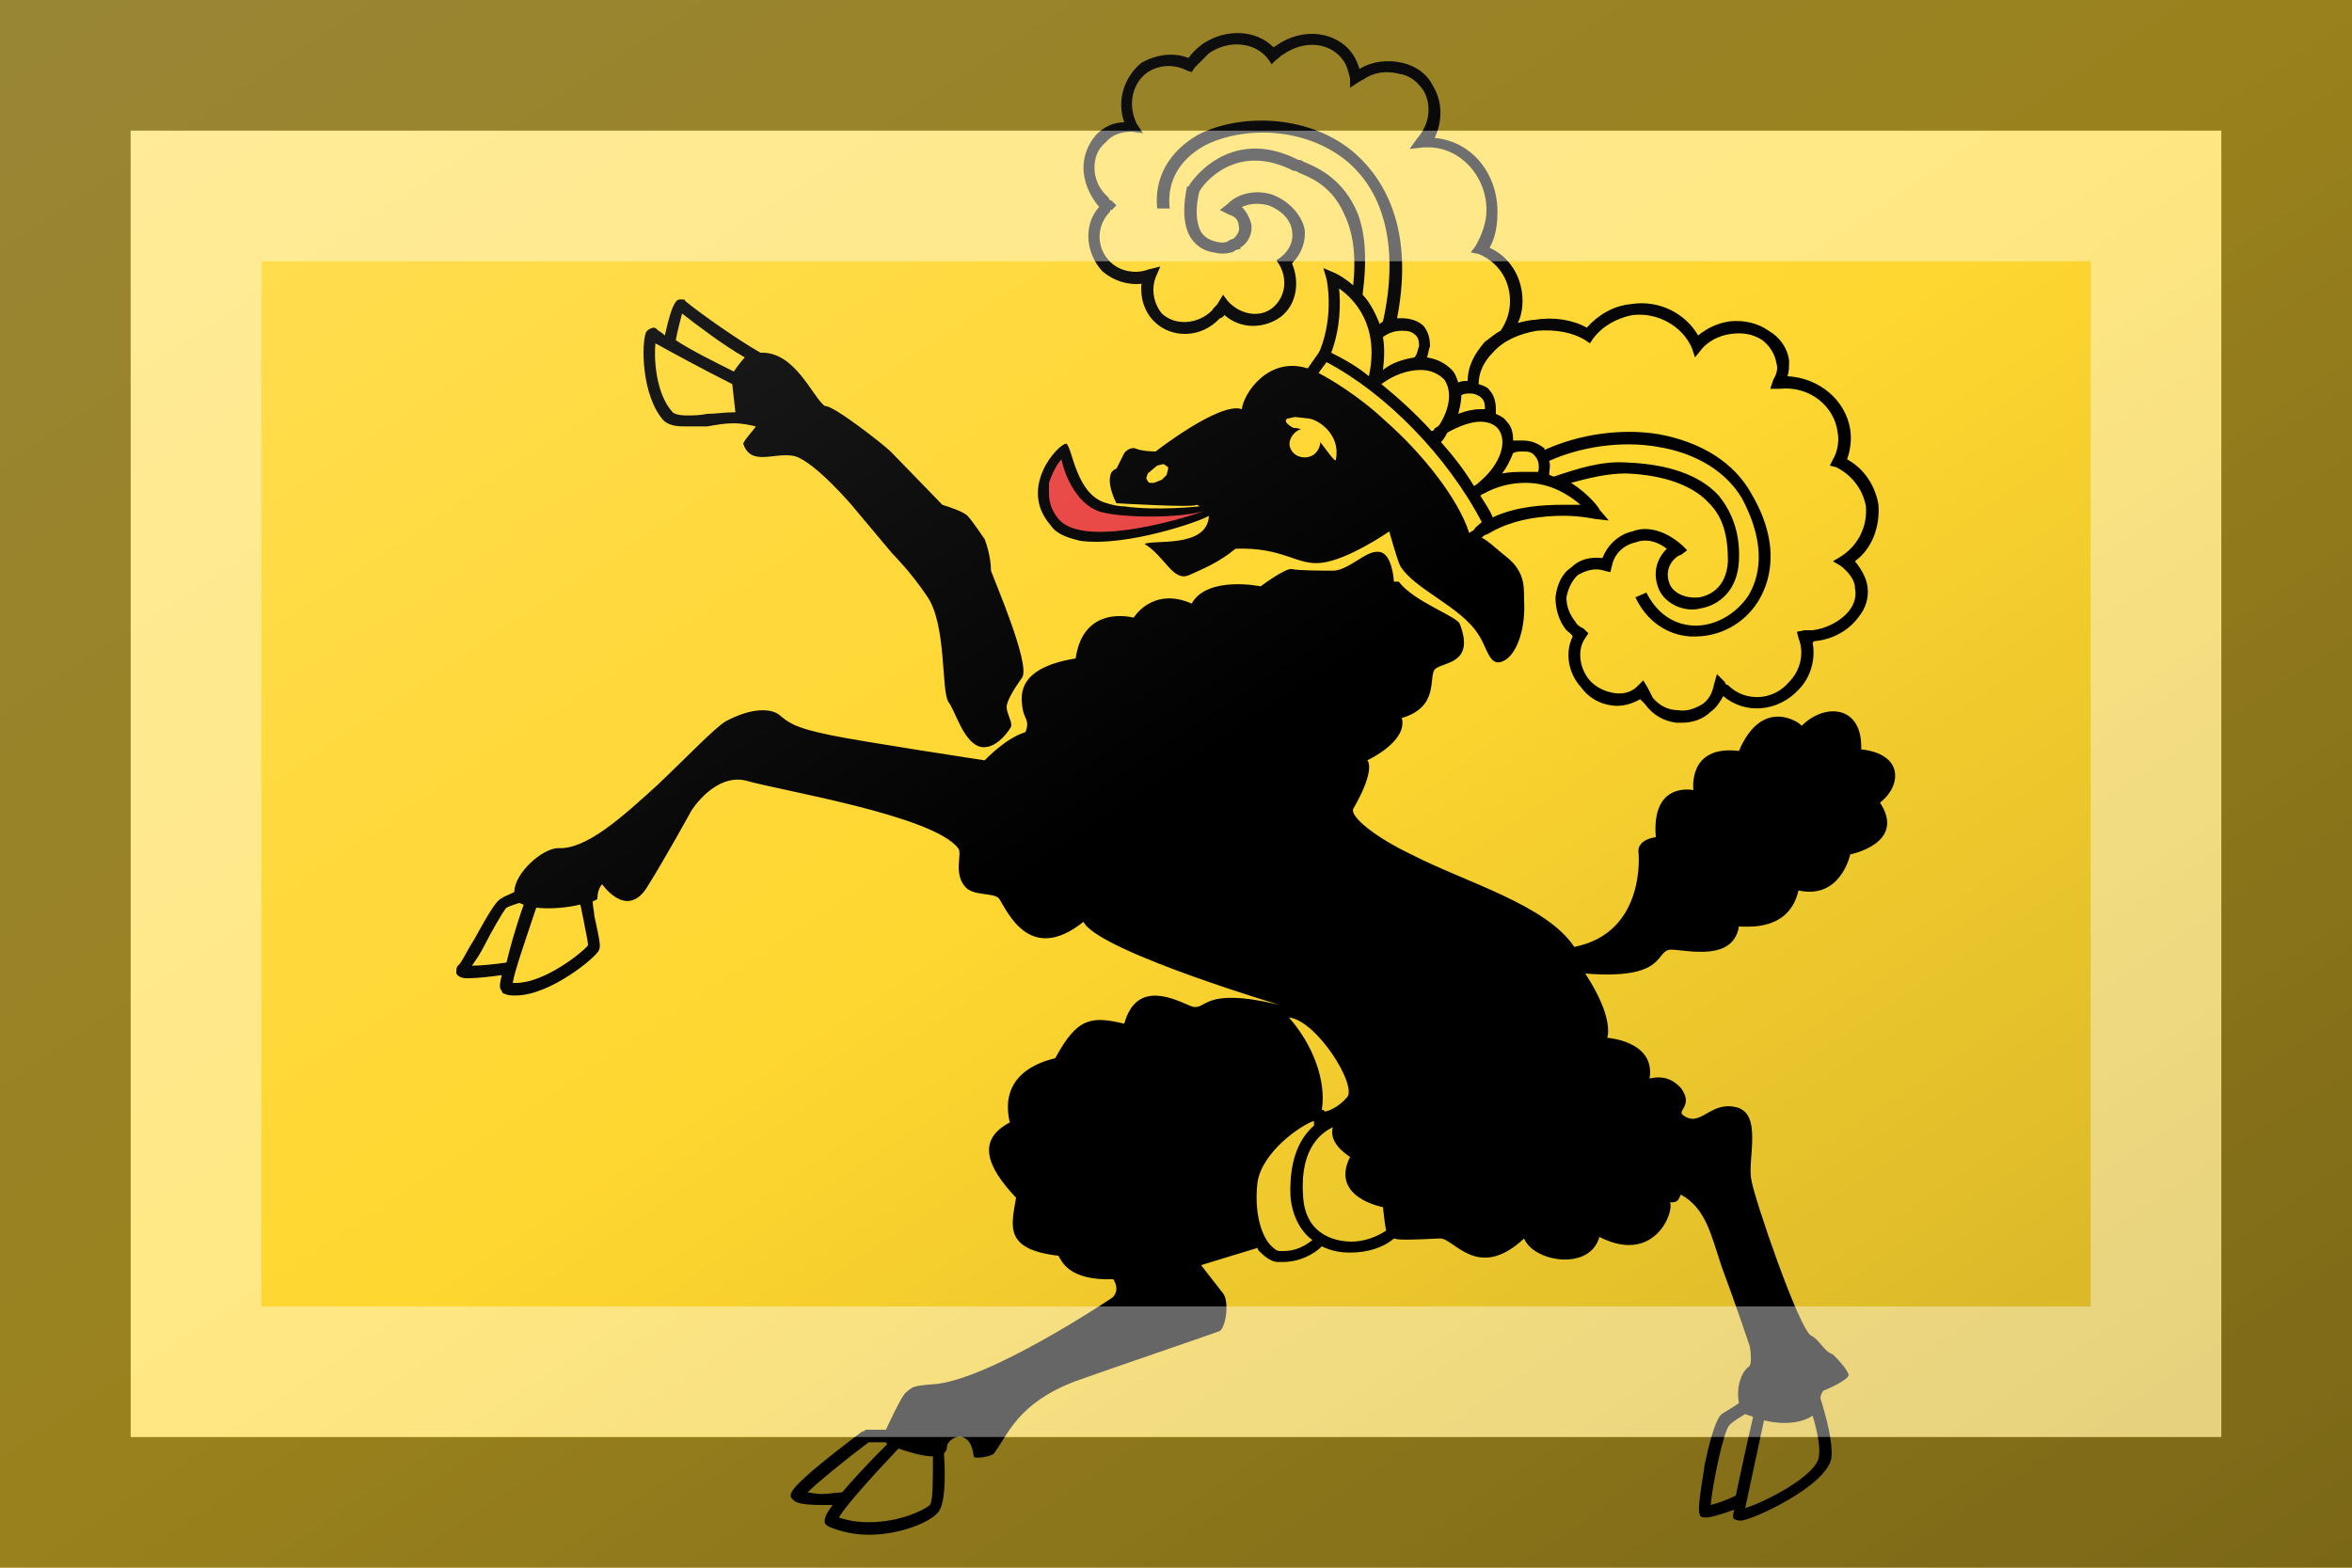 <?xml version="1.0"?>
<svg xmlns="http://www.w3.org/2000/svg" xmlns:xlink="http://www.w3.org/1999/xlink" version="1.1" width="540" height="360" viewBox="0 0 540 360">
<!-- Generated by Kreative Vexillo v1.0 -->
<style>
.black{fill:rgb(0,0,0);}
.red{fill:rgb(232,66,63);}
.yellow{fill:rgb(255,215,48);}
</style>
<defs>
<path id="e1" d="M -0.312 -0.228 C -0.308 -0.228 -0.303 -0.228 -0.299 -0.228 C -0.293 -0.229 -0.288 -0.23 -0.282 -0.23 C -0.277 -0.23 -0.272 -0.229 -0.268 -0.228 C -0.269 -0.226 -0.275 -0.22 -0.276 -0.217 C -0.271 -0.202 -0.256 -0.212 -0.243 -0.209 C -0.23 -0.205 -0.207 -0.178 -0.207 -0.178 L -0.181 -0.147 C -0.181 -0.147 -0.169 -0.135 -0.159 -0.12 C -0.146 -0.102 -0.15 -0.059 -0.145 -0.052 C -0.141 -0.047 -0.136 -0.028 -0.126 -0.024 C -0.115 -0.02 -0.105 -0.036 -0.105 -0.037 C -0.105 -0.041 -0.108 -0.045 -0.108 -0.049 S -0.103 -0.061 -0.098 -0.068 C -0.093 -0.077 -0.116 -0.13 -0.118 -0.136 C -0.118 -0.146 -0.122 -0.156 -0.122 -0.156 S -0.13 -0.168 -0.133 -0.171 C -0.136 -0.174 -0.146 -0.177 -0.149 -0.178 C -0.151 -0.18 -0.178 -0.208 -0.182 -0.212 C -0.186 -0.216 -0.219 -0.242 -0.224 -0.241 C -0.232 -0.247 -0.243 -0.276 -0.265 -0.275 C -0.279 -0.283 -0.302 -0.299 -0.313 -0.308 C -0.313 -0.309 -0.314 -0.309 -0.316 -0.309 C -0.318 -0.309 -0.321 -0.309 -0.326 -0.286 C -0.328 -0.288 -0.33 -0.289 -0.33 -0.289 C -0.331 -0.29 -0.332 -0.291 -0.333 -0.291 C -0.334 -0.291 -0.337 -0.29 -0.338 -0.288 C -0.341 -0.281 -0.341 -0.248 -0.327 -0.232 C -0.323 -0.228 -0.317 -0.228 -0.312 -0.228 Z M -0.315 -0.3 C -0.306 -0.293 -0.289 -0.28 -0.275 -0.272 C -0.277 -0.27 -0.28 -0.266 -0.282 -0.263 C -0.296 -0.27 -0.31 -0.277 -0.319 -0.283 C -0.318 -0.289 -0.316 -0.296 -0.315 -0.3 Z M -0.332 -0.281 C -0.323 -0.276 -0.301 -0.264 -0.283 -0.255 L -0.281 -0.237 C -0.281 -0.237 -0.282 -0.237 -0.282 -0.237 C -0.288 -0.237 -0.294 -0.236 -0.299 -0.236 C -0.304 -0.235 -0.308 -0.235 -0.312 -0.235 C -0.317 -0.235 -0.32 -0.236 -0.321 -0.237 C -0.332 -0.249 -0.333 -0.272 -0.332 -0.281 Z M 0.437 -0.022 C 0.438 -0.05 0.414 -0.052 0.399 -0.037 C 0.398 -0.039 0.374 -0.056 0.359 -0.021 C 0.326 -0.025 0.33 0.004 0.33 0.004 S 0.303 -0.002 0.306 0.034 C 0.293 0.036 0.295 0.044 0.295 0.044 S 0.3 0.095 0.254 0.104 C 0.236 0.077 0.185 0.063 0.15 0.045 C 0.127 0.034 0.111 0.021 0.113 0.016 C 0.128 -0.01 0.122 -0.015 0.122 -0.015 S 0.148 -0.027 0.144 -0.042 C 0.168 -0.049 0.161 -0.068 0.165 -0.073 C 0.17 -0.078 0.191 -0.076 0.181 -0.102 C 0.179 -0.107 0.152 -0.116 0.142 -0.129 C 0.14 -0.129 0.139 -0.129 0.139 -0.129 S 0.138 -0.148 0.129 -0.148 C 0.121 -0.149 0.109 -0.135 0.099 -0.136 C 0.094 -0.136 0.078 -0.136 0.074 -0.137 C 0.07 -0.138 0.054 -0.126 0.054 -0.126 S 0.02 -0.133 0.01 -0.115 C -0.015 -0.126 -0.027 -0.106 -0.027 -0.106 S -0.059 -0.115 -0.064 -0.08 C -0.101 -0.074 -0.099 -0.057 -0.098 -0.049 C -0.097 -0.041 -0.093 -0.041 -0.096 -0.033 C -0.109 -0.029 -0.122 -0.015 -0.122 -0.015 S -0.201 -0.027 -0.22 -0.031 C -0.245 -0.036 -0.248 -0.04 -0.253 -0.044 C -0.258 -0.048 -0.27 -0.049 -0.287 -0.04 C -0.294 -0.036 -0.313 -0.016 -0.331 0.001 C -0.353 0.021 -0.376 0.042 -0.394 0.041 C -0.404 0.041 -0.422 0.057 -0.422 0.069 C -0.426 0.071 -0.429 0.072 -0.43 0.073 C -0.433 0.074 -0.437 0.08 -0.448 0.1 C -0.452 0.106 -0.456 0.115 -0.458 0.116 C -0.459 0.117 -0.459 0.119 -0.459 0.121 C -0.457 0.124 -0.454 0.124 -0.451 0.124 C -0.446 0.124 -0.437 0.123 -0.43 0.122 C -0.432 0.13 -0.431 0.131 -0.43 0.132 C -0.43 0.133 -0.429 0.134 -0.428 0.134 C -0.426 0.135 -0.424 0.135 -0.421 0.135 C -0.399 0.135 -0.369 0.11 -0.368 0.106 C -0.367 0.104 -0.367 0.102 -0.371 0.084 C -0.371 0.082 -0.372 0.078 -0.372 0.075 C -0.37 0.074 -0.369 0.074 -0.369 0.073 C -0.369 0.067 -0.366 0.064 -0.366 0.064 S -0.351 0.086 -0.338 0.067 C -0.326 0.048 -0.309 0.017 -0.309 0.017 S -0.294 -0.007 -0.274 -0.002 C -0.254 0.004 -0.155 0.02 -0.139 0.041 C -0.136 0.044 -0.142 0.056 -0.135 0.065 C -0.13 0.072 -0.117 0.069 -0.113 0.073 C -0.108 0.08 -0.094 0.116 -0.059 0.088 C -0.05 0.107 0.076 0.144 0.066 0.141 C 0.016 0.129 0.02 0.145 0.01 0.142 C 1.0000914E-4 0.138 -0.025 0.124 -0.033 0.153 C -0.054 0.148 -0.063 0.149 -0.077 0.175 C -0.08 0.176 -0.114 0.182 -0.106 0.216 C -0.127 0.227 -0.121 0.244 -0.102 0.264 C -0.105 0.282 -0.11 0.297 -0.075 0.301 C -0.073 0.304 -0.069 0.317 -0.04 0.316 C -0.035 0.324 -0.041 0.328 -0.041 0.328 S -0.12 0.381 -0.155 0.383 C -0.169 0.384 -0.168 0.385 -0.172 0.388 C -0.175 0.39 -0.184 0.41 -0.185 0.412 C -0.186 0.412 -0.188 0.412 -0.189 0.412 C -0.194 0.412 -0.197 0.412 -0.198 0.412 L -0.199 0.413 L -0.2 0.413 C -0.249 0.45 -0.247 0.453 -0.245 0.456 C -0.243 0.458 -0.241 0.46 -0.226 0.46 C -0.224 0.46 -0.221 0.46 -0.219 0.46 C -0.225 0.468 -0.224 0.47 -0.224 0.471 C -0.224 0.472 -0.223 0.473 -0.221 0.474 C -0.214 0.477 -0.205 0.479 -0.196 0.479 C -0.176 0.479 -0.157 0.471 -0.152 0.465 C -0.147 0.46 -0.147 0.441 -0.148 0.427 C -0.147 0.426 -0.146 0.425 -0.146 0.422 C -0.144 0.416 -0.131 0.411 -0.129 0.429 C -0.129 0.431 -0.117 0.429 -0.116 0.427 C -0.107 0.415 -0.101 0.395 -0.064 0.381 C -0.033 0.37 0.023 0.351 0.028 0.349 C 0.032 0.346 0.034 0.33 0.03 0.325 C 0.026 0.32 0.016 0.307 0.016 0.307 S 0.042 0.299 0.052 0.296 C 0.052 0.297 0.053 0.298 0.053 0.298 C 0.057 0.302 0.061 0.305 0.065 0.305 C 0.066 0.305 0.067 0.305 0.068 0.305 C 0.079 0.305 0.088 0.3 0.093 0.295 C 0.099 0.298 0.105 0.299 0.111 0.299 C 0.111 0.299 0.111 0.299 0.111 0.299 C 0.122 0.299 0.132 0.296 0.139 0.29 C 0.142 0.291 0.148 0.291 0.168 0.29 C 0.177 0.289 0.192 0.318 0.222 0.29 C 0.228 0.305 0.264 0.311 0.27 0.289 C 0.305 0.307 0.318 0.273 0.315 0.267 C 0.32 0.267 0.32 0.266 0.322 0.262 C 0.338 0.271 0.341 0.287 0.348 0.308 C 0.357 0.332 0.366 0.359 0.366 0.359 S 0.368 0.371 0.365 0.372 C 0.361 0.375 0.357 0.384 0.359 0.395 C 0.355 0.398 0.351 0.4 0.348 0.402 C 0.347 0.403 0.343 0.406 0.337 0.435 C 0.337 0.438 0.332 0.462 0.334 0.466 C 0.334 0.467 0.335 0.468 0.338 0.468 C 0.341 0.468 0.348 0.466 0.356 0.463 C 0.355 0.467 0.355 0.468 0.356 0.469 C 0.356 0.469 0.358 0.47 0.36 0.47 C 0.36 0.47 0.36 0.47 0.36 0.47 C 0.367 0.47 0.415 0.448 0.418 0.43 C 0.419 0.42 0.415 0.405 0.411 0.392 C 0.411 0.39 0.412 0.388 0.413 0.387 C 0.416 0.386 0.429 0.38 0.429 0.377 C 0.428 0.374 0.425 0.37 0.419 0.364 C 0.413 0.362 0.41 0.354 0.405 0.352 C 0.397 0.347 0.369 0.265 0.367 0.253 C 0.364 0.24 0.375 0.209 0.356 0.206 C 0.34 0.203 0.334 0.22 0.323 0.211 C 0.32 0.208 0.33 0.205 0.322 0.194 C 0.32 0.192 0.314 0.185 0.302 0.188 C 0.306 0.164 0.275 0.162 0.275 0.162 S 0.28 0.15 0.261 0.121 C 0.311 0.125 0.306 0.108 0.314 0.106 C 0.319 0.104 0.355 0.116 0.359 0.091 C 0.365 0.091 0.391 0.094 0.397 0.068 C 0.424 0.074 0.43 0.045 0.43 0.045 S 0.466 0.038 0.449 0.012 C 0.463 0.001 0.464 -0.019 0.437 -0.022 Z M -0.449 0.116 C -0.447 0.113 -0.444 0.109 -0.441 0.103 C -0.437 0.095 -0.429 0.081 -0.427 0.079 C -0.425 0.078 -0.422 0.077 -0.419 0.076 C -0.418 0.076 -0.417 0.077 -0.416 0.077 C -0.422 0.094 -0.425 0.106 -0.427 0.114 C -0.434 0.115 -0.443 0.116 -0.449 0.116 Z M -0.421 0.127 C -0.422 0.127 -0.422 0.127 -0.423 0.127 C -0.422 0.12 -0.415 0.1 -0.408 0.079 C -0.399 0.08 -0.388 0.079 -0.38 0.077 C -0.379 0.08 -0.379 0.082 -0.378 0.086 C -0.377 0.092 -0.375 0.1 -0.375 0.103 C -0.379 0.108 -0.403 0.127 -0.421 0.127 Z M -0.226 0.453 C -0.23 0.453 -0.233 0.452 -0.235 0.452 C -0.229 0.446 -0.212 0.432 -0.196 0.42 C -0.194 0.42 -0.192 0.42 -0.189 0.42 C -0.188 0.42 -0.186 0.42 -0.185 0.42 C -0.185 0.42 -0.185 0.421 -0.184 0.421 C -0.198 0.435 -0.207 0.445 -0.213 0.452 C -0.217 0.452 -0.221 0.453 -0.226 0.453 Z M -0.157 0.46 C -0.16 0.463 -0.176 0.471 -0.196 0.471 C -0.203 0.471 -0.209 0.47 -0.215 0.468 C -0.211 0.461 -0.195 0.443 -0.177 0.424 C -0.171 0.426 -0.162 0.429 -0.155 0.429 C -0.155 0.444 -0.155 0.458 -0.157 0.46 Z M 0.109 0.2 C 0.104 0.206 0.097 0.209 0.095 0.209 L 0.094 0.208 L 0.093 0.208 C 0.096 0.189 0.087 0.166 0.072 0.149 C 0.09 0.151 0.116 0.193 0.109 0.2 Z M 0.069 0.298 C 0.068 0.298 0.067 0.298 0.066 0.298 C 0.064 0.298 0.062 0.296 0.06 0.294 C 0.053 0.286 0.05 0.27 0.052 0.254 C 0.055 0.235 0.079 0.218 0.088 0.215 C 0.088 0.216 0.088 0.217 0.088 0.218 C 0.08 0.225 0.072 0.238 0.073 0.263 C 0.074 0.276 0.08 0.286 0.087 0.291 C 0.082 0.295 0.076 0.298 0.069 0.298 Z M 0.112 0.292 C 0.105 0.292 0.082 0.29 0.081 0.262 C 0.079 0.231 0.094 0.222 0.1 0.219 C 0.099 0.223 0.099 0.23 0.111 0.238 C 0.098 0.264 0.132 0.27 0.132 0.27 S 0.133 0.28 0.134 0.285 C 0.128 0.289 0.12 0.292 0.112 0.292 Z M 0.406 0.403 C 0.409 0.413 0.411 0.423 0.41 0.429 C 0.409 0.441 0.376 0.458 0.363 0.462 C 0.365 0.453 0.37 0.429 0.375 0.406 C 0.391 0.41 0.402 0.406 0.406 0.403 Z M 0.357 0.454 C 0.351 0.457 0.345 0.459 0.341 0.46 C 0.342 0.448 0.349 0.413 0.353 0.409 C 0.356 0.406 0.36 0.404 0.363 0.402 C 0.365 0.403 0.367 0.403 0.368 0.404 C 0.362 0.43 0.359 0.445 0.357 0.454 Z M -0.061 -0.155 C -0.031 -0.151 0.017 -0.168 0.021 -0.171 C 0.02 -0.15 -0.015 -0.156 -0.02 -0.153 C -0.007 -0.145 -0.002 -0.129 0.008 -0.133 C 0.017 -0.137 0.027 -0.141 0.038 -0.15 C 0.069 -0.151 0.077 -0.139 0.093 -0.141 C 0.11 -0.143 0.136 -0.161 0.136 -0.161 S 0.141 -0.143 0.143 -0.139 C 0.152 -0.124 0.182 -0.113 0.193 -0.095 C 0.199 -0.086 0.2 -0.073 0.21 -0.079 C 0.218 -0.084 0.223 -0.1 0.222 -0.117 C 0.222 -0.123 0.222 -0.128 0.22 -0.133 C 0.217 -0.14 0.213 -0.143 0.208 -0.147 C 0.202 -0.152 0.199 -0.155 0.195 -0.157 C 0.196 -0.158 0.197 -0.159 0.198 -0.159 L 0.2 -0.16 C 0.215 -0.169 0.234 -0.171 0.247 -0.171 C 0.258 -0.171 0.267 -0.169 0.267 -0.169 L 0.276 -0.168 L 0.27 -0.175 C 0.27 -0.176 0.263 -0.185 0.252 -0.192 C 0.263 -0.195 0.275 -0.198 0.287 -0.198 C 0.312 -0.197 0.33 -0.19 0.34 -0.179 C 0.349 -0.17 0.352 -0.158 0.352 -0.142 C 0.351 -0.124 0.339 -0.12 0.334 -0.119 C 0.326 -0.118 0.318 -0.121 0.315 -0.127 C 0.31 -0.139 0.32 -0.146 0.322 -0.146 L 0.326 -0.149 L 0.323 -0.152 C 0.313 -0.161 0.301 -0.165 0.291 -0.161 C 0.282 -0.159 0.275 -0.152 0.272 -0.144 C 0.264 -0.145 0.257 -0.143 0.252 -0.138 C 0.246 -0.134 0.243 -0.127 0.242 -0.119 C 0.242 -0.112 0.244 -0.104 0.249 -0.098 C 0.25 -0.097 0.252 -0.096 0.253 -0.094 C 0.248 -0.084 0.25 -0.071 0.258 -0.062 C 0.263 -0.055 0.27 -0.051 0.278 -0.05 C 0.284 -0.049 0.291 -0.051 0.296 -0.054 C 0.297 -0.053 0.298 -0.052 0.299 -0.051 C 0.304 -0.044 0.311 -0.04 0.319 -0.039 C 0.32 -0.039 0.321 -0.039 0.323 -0.039 C 0.329 -0.039 0.336 -0.041 0.341 -0.046 C 0.344 -0.048 0.347 -0.052 0.349 -0.056 C 0.363 -0.044 0.384 -0.046 0.397 -0.06 C 0.405 -0.068 0.408 -0.08 0.406 -0.09 C 0.406 -0.09 0.407 -0.091 0.407 -0.091 C 0.419 -0.092 0.429 -0.098 0.435 -0.106 C 0.44 -0.112 0.442 -0.119 0.441 -0.126 C 0.44 -0.132 0.437 -0.137 0.433 -0.142 C 0.444 -0.15 0.449 -0.164 0.448 -0.178 C 0.446 -0.19 0.439 -0.201 0.428 -0.207 C 0.43 -0.213 0.431 -0.219 0.43 -0.226 C 0.427 -0.245 0.41 -0.259 0.39 -0.26 C 0.391 -0.263 0.391 -0.266 0.391 -0.27 C 0.39 -0.278 0.385 -0.285 0.378 -0.289 C 0.371 -0.294 0.362 -0.296 0.353 -0.295 C 0.346 -0.294 0.339 -0.291 0.333 -0.286 C 0.325 -0.3 0.308 -0.309 0.29 -0.306 C 0.279 -0.305 0.269 -0.299 0.262 -0.291 C 0.253 -0.296 0.241 -0.298 0.229 -0.296 C 0.226 -0.296 0.222 -0.295 0.218 -0.294 C 0.22 -0.298 0.221 -0.303 0.221 -0.308 C 0.221 -0.323 0.213 -0.336 0.2 -0.342 C 0.204 -0.349 0.205 -0.357 0.205 -0.365 C 0.205 -0.39 0.188 -0.41 0.165 -0.412 C 0.17 -0.423 0.17 -0.435 0.164 -0.445 C 0.16 -0.453 0.153 -0.458 0.144 -0.46 C 0.135 -0.462 0.125 -0.461 0.117 -0.456 C 0.116 -0.459 0.115 -0.462 0.113 -0.465 C 0.103 -0.48 0.081 -0.483 0.064 -0.471 C 0.064 -0.471 0.063 -0.47 0.062 -0.47 C 0.051 -0.481 0.032 -0.482 0.017 -0.472 C 0.013 -0.469 0.01 -0.466 0.008 -0.463 C -0.002 -0.467 -0.013 -0.465 -0.022 -0.46 C -0.033 -0.451 -0.038 -0.436 -0.033 -0.422 C -0.04 -0.422 -0.046 -0.419 -0.051 -0.414 C -0.056 -0.408 -0.059 -0.401 -0.059 -0.393 C -0.059 -0.384 -0.055 -0.375 -0.049 -0.368 C -0.059 -0.357 -0.058 -0.339 -0.047 -0.327 C -0.04 -0.321 -0.031 -0.318 -0.022 -0.319 C -0.023 -0.31 -0.02 -0.301 -0.014 -0.295 C -0.003 -0.284 0.016 -0.284 0.028 -0.297 C 0.029 -0.297 0.03 -0.298 0.031 -0.299 C 0.041 -0.29 0.056 -0.29 0.067 -0.298 C 0.077 -0.306 0.079 -0.32 0.074 -0.332 C 0.08 -0.338 0.083 -0.346 0.082 -0.354 C 0.08 -0.363 0.072 -0.372 0.061 -0.376 C 0.051 -0.379 0.04 -0.377 0.033 -0.37 L 0.028 -0.366 L 0.034 -0.363 C 0.038 -0.362 0.04 -0.359 0.04 -0.356 C 0.041 -0.353 0.039 -0.35 0.037 -0.348 C 0.035 -0.347 0.034 -0.347 0.033 -0.346 C 0.031 -0.345 0.028 -0.345 0.025 -0.346 C 0.021 -0.347 0.018 -0.349 0.016 -0.352 C 0.011 -0.361 0.014 -0.375 0.015 -0.378 C 0.017 -0.382 0.038 -0.41 0.075 -0.391 C 0.076 -0.391 0.077 -0.391 0.078 -0.39 C 0.085 -0.387 0.099 -0.382 0.107 -0.364 C 0.113 -0.352 0.115 -0.337 0.113 -0.318 C 0.106 -0.324 0.101 -0.326 0.101 -0.326 L 0.094 -0.329 L 0.096 -0.322 C 0.096 -0.322 0.101 -0.3 0.092 -0.277 L 0.091 -0.275 C 0.089 -0.272 0.086 -0.268 0.084 -0.265 C 0.059 -0.273 0.043 -0.249 0.042 -0.239 C 0.028 -0.244 -0.013 -0.212 -0.013 -0.212 S -0.022 -0.212 -0.026 -0.214 C -0.03 -0.215 -0.033 -0.211 -0.033 -0.211 L -0.038 -0.201 C -0.038 -0.201 -0.039 -0.201 -0.041 -0.199 C -0.045 -0.192 -0.038 -0.179 -0.038 -0.179 S 0.012 -0.176 0.013 -0.178 C 0.014 -0.178 0.015 -0.177 0.015 -0.177 S -0.012 -0.174 -0.033 -0.177 C -0.037 -0.177 -0.041 -0.178 -0.044 -0.179 C -0.064 -0.184 -0.066 -0.215 -0.07 -0.217 C -0.07 -0.217 -0.07 -0.217 -0.07 -0.217 C -0.075 -0.217 -0.101 -0.189 -0.08 -0.165 C -0.076 -0.159 -0.069 -0.157 -0.061 -0.155 Z M 0.258 -0.178 C 0.255 -0.178 0.251 -0.178 0.247 -0.178 C 0.234 -0.178 0.217 -0.177 0.202 -0.17 C 0.2 -0.175 0.197 -0.179 0.194 -0.184 C 0.195 -0.184 0.195 -0.185 0.196 -0.185 C 0.205 -0.19 0.214 -0.192 0.223 -0.192 C 0.239 -0.192 0.251 -0.184 0.258 -0.178 Z M 0.132 -0.285 C 0.136 -0.288 0.14 -0.289 0.144 -0.289 C 0.147 -0.289 0.15 -0.289 0.153 -0.286 C 0.155 -0.284 0.155 -0.281 0.155 -0.279 C 0.154 -0.277 0.154 -0.274 0.152 -0.272 C 0.146 -0.271 0.138 -0.269 0.132 -0.264 C 0.133 -0.272 0.133 -0.279 0.132 -0.285 Z M 0.156 -0.264 C 0.16 -0.264 0.166 -0.263 0.171 -0.258 C 0.176 -0.251 0.175 -0.24 0.168 -0.229 C 0.167 -0.228 0.166 -0.227 0.165 -0.227 C 0.165 -0.226 0.164 -0.225 0.163 -0.225 C 0.153 -0.236 0.142 -0.246 0.131 -0.255 C 0.139 -0.261 0.148 -0.264 0.156 -0.264 Z M 0.173 -0.224 C 0.18 -0.228 0.188 -0.231 0.194 -0.231 C 0.198 -0.231 0.202 -0.23 0.205 -0.227 C 0.212 -0.219 0.207 -0.204 0.194 -0.193 C 0.193 -0.192 0.192 -0.191 0.19 -0.19 C 0.184 -0.2 0.177 -0.209 0.169 -0.218 C 0.171 -0.22 0.172 -0.222 0.173 -0.224 Z M 0.18 -0.236 C 0.181 -0.24 0.182 -0.244 0.182 -0.248 C 0.184 -0.249 0.186 -0.249 0.188 -0.249 C 0.19 -0.249 0.193 -0.248 0.195 -0.246 C 0.197 -0.244 0.197 -0.241 0.197 -0.24 C 0.197 -0.239 0.197 -0.239 0.197 -0.239 C 0.196 -0.239 0.195 -0.239 0.194 -0.239 C 0.19 -0.239 0.185 -0.238 0.18 -0.236 Z M 0.208 -0.198 C 0.211 -0.202 0.213 -0.206 0.215 -0.211 C 0.217 -0.212 0.219 -0.212 0.221 -0.212 C 0.224 -0.212 0.227 -0.212 0.229 -0.209 C 0.231 -0.207 0.232 -0.203 0.231 -0.199 C 0.228 -0.199 0.225 -0.199 0.223 -0.199 C 0.218 -0.199 0.213 -0.199 0.208 -0.198 Z M 0.23 -0.289 C 0.242 -0.29 0.253 -0.288 0.261 -0.283 L 0.264 -0.281 L 0.266 -0.284 C 0.272 -0.292 0.281 -0.297 0.291 -0.299 C 0.307 -0.301 0.323 -0.292 0.329 -0.278 L 0.331 -0.272 L 0.335 -0.277 C 0.339 -0.282 0.346 -0.286 0.354 -0.287 C 0.361 -0.288 0.368 -0.287 0.374 -0.283 C 0.379 -0.279 0.382 -0.274 0.383 -0.268 C 0.384 -0.265 0.383 -0.261 0.381 -0.258 L 0.379 -0.252 L 0.385 -0.252 C 0.404 -0.254 0.42 -0.241 0.422 -0.224 C 0.423 -0.219 0.422 -0.212 0.419 -0.207 L 0.417 -0.203 L 0.421 -0.202 C 0.431 -0.197 0.438 -0.188 0.44 -0.177 C 0.441 -0.164 0.435 -0.152 0.424 -0.145 L 0.419 -0.142 L 0.424 -0.139 C 0.429 -0.135 0.433 -0.13 0.433 -0.125 C 0.434 -0.12 0.433 -0.115 0.429 -0.11 C 0.424 -0.104 0.415 -0.099 0.406 -0.098 C 0.404 -0.098 0.403 -0.098 0.401 -0.098 L 0.396 -0.097 L 0.397 -0.093 C 0.401 -0.083 0.398 -0.072 0.391 -0.065 C 0.381 -0.053 0.363 -0.052 0.352 -0.063 C 0.351 -0.063 0.35 -0.064 0.35 -0.065 L 0.345 -0.07 L 0.343 -0.063 C 0.342 -0.058 0.34 -0.054 0.336 -0.051 C 0.331 -0.048 0.326 -0.046 0.32 -0.047 C 0.314 -0.047 0.308 -0.05 0.304 -0.055 C 0.303 -0.057 0.302 -0.059 0.301 -0.061 L 0.298 -0.066 L 0.294 -0.062 L 0.294 -0.062 C 0.29 -0.058 0.284 -0.057 0.279 -0.058 C 0.273 -0.059 0.267 -0.062 0.263 -0.067 C 0.257 -0.075 0.256 -0.086 0.261 -0.093 L 0.263 -0.096 L 0.26 -0.099 C 0.258 -0.1 0.256 -0.101 0.255 -0.103 C 0.251 -0.108 0.249 -0.113 0.249 -0.119 C 0.25 -0.124 0.252 -0.129 0.256 -0.133 C 0.261 -0.136 0.267 -0.138 0.273 -0.136 L 0.277 -0.135 L 0.278 -0.139 C 0.279 -0.145 0.284 -0.152 0.293 -0.154 C 0.298 -0.156 0.305 -0.156 0.313 -0.15 C 0.308 -0.145 0.303 -0.136 0.308 -0.124 C 0.312 -0.115 0.324 -0.109 0.335 -0.112 C 0.346 -0.114 0.358 -0.123 0.359 -0.142 C 0.36 -0.159 0.355 -0.173 0.346 -0.184 C 0.334 -0.197 0.314 -0.204 0.287 -0.205 C 0.271 -0.206 0.256 -0.201 0.241 -0.196 C 0.24 -0.196 0.239 -0.197 0.238 -0.197 C 0.238 -0.2 0.239 -0.203 0.238 -0.206 C 0.258 -0.215 0.284 -0.219 0.307 -0.215 C 0.332 -0.211 0.351 -0.199 0.361 -0.182 C 0.378 -0.15 0.371 -0.13 0.365 -0.12 C 0.357 -0.108 0.343 -0.1 0.329 -0.101 C 0.316 -0.102 0.306 -0.11 0.3 -0.122 L 0.293 -0.119 C 0.3 -0.104 0.313 -0.095 0.328 -0.094 C 0.329 -0.094 0.33 -0.094 0.331 -0.094 C 0.347 -0.094 0.362 -0.102 0.371 -0.116 C 0.378 -0.127 0.387 -0.151 0.367 -0.185 C 0.356 -0.205 0.335 -0.218 0.308 -0.223 C 0.284 -0.227 0.257 -0.223 0.235 -0.213 C 0.235 -0.213 0.235 -0.213 0.235 -0.214 C 0.231 -0.217 0.227 -0.219 0.221 -0.219 C 0.219 -0.219 0.217 -0.219 0.215 -0.219 C 0.215 -0.224 0.214 -0.228 0.211 -0.231 C 0.209 -0.234 0.206 -0.235 0.204 -0.236 C 0.204 -0.237 0.204 -0.238 0.204 -0.239 C 0.204 -0.243 0.203 -0.248 0.2 -0.251 C 0.199 -0.253 0.196 -0.254 0.193 -0.255 C 0.193 -0.262 0.196 -0.269 0.202 -0.275 C 0.209 -0.283 0.219 -0.287 0.23 -0.289 Z M 0.081 -0.397 C 0.08 -0.398 0.079 -0.398 0.078 -0.398 C 0.033 -0.421 0.008 -0.382 0.008 -0.381 L 0.007 -0.381 L 0.007 -0.381 C 0.007 -0.38 0.002 -0.361 0.009 -0.349 C 0.012 -0.344 0.017 -0.34 0.024 -0.339 C 0.028 -0.338 0.032 -0.338 0.035 -0.339 L 0.036 -0.339 L 0.036 -0.339 C 0.037 -0.34 0.039 -0.341 0.04 -0.341 L 0.041 -0.341 L 0.041 -0.342 C 0.046 -0.345 0.049 -0.351 0.048 -0.357 C 0.047 -0.361 0.045 -0.365 0.042 -0.368 C 0.049 -0.371 0.055 -0.37 0.059 -0.369 C 0.067 -0.366 0.073 -0.36 0.074 -0.353 C 0.075 -0.347 0.073 -0.341 0.067 -0.336 L 0.064 -0.334 L 0.066 -0.331 C 0.071 -0.322 0.07 -0.311 0.062 -0.304 C 0.054 -0.297 0.041 -0.299 0.033 -0.308 L 0.03 -0.312 L 0.027 -0.307 C 0.026 -0.305 0.024 -0.304 0.023 -0.302 C 0.014 -0.293 -4.9999356E-4 -0.292 -0.009 -0.3 C -0.014 -0.306 -0.016 -0.315 -0.013 -0.323 L -0.01 -0.33 L -0.018 -0.328 C -0.026 -0.325 -0.036 -0.327 -0.042 -0.333 C -0.051 -0.342 -0.051 -0.356 -0.042 -0.365 C -0.042 -0.365 -0.042 -0.365 -0.042 -0.366 C -0.041 -0.366 -0.041 -0.366 -0.041 -0.366 L -0.038 -0.369 L -0.041 -0.372 C -0.042 -0.372 -0.043 -0.373 -0.043 -0.374 C -0.049 -0.379 -0.052 -0.386 -0.052 -0.393 C -0.052 -0.399 -0.05 -0.405 -0.045 -0.409 C -0.041 -0.414 -0.035 -0.416 -0.028 -0.416 L -0.021 -0.415 L -0.025 -0.421 C -0.031 -0.433 -0.028 -0.447 -0.018 -0.454 C -0.01 -0.459 -8.999966E-4 -0.459 0.007 -0.455 L 0.01 -0.454 L 0.012 -0.457 C 0.015 -0.46 0.018 -0.463 0.021 -0.466 C 0.034 -0.475 0.051 -0.473 0.059 -0.462 L 0.061 -0.459 L 0.064 -0.462 C 0.066 -0.463 0.067 -0.465 0.068 -0.465 C 0.082 -0.475 0.099 -0.473 0.107 -0.461 C 0.109 -0.458 0.11 -0.454 0.111 -0.45 L 0.111 -0.444 L 0.117 -0.448 C 0.118 -0.448 0.118 -0.449 0.119 -0.449 C 0.126 -0.454 0.134 -0.455 0.142 -0.453 C 0.149 -0.452 0.154 -0.448 0.158 -0.442 C 0.163 -0.433 0.162 -0.421 0.154 -0.412 L 0.149 -0.405 L 0.158 -0.406 C 0.159 -0.406 0.16 -0.406 0.161 -0.406 C 0.181 -0.406 0.198 -0.388 0.198 -0.366 C 0.198 -0.358 0.195 -0.35 0.191 -0.343 L 0.188 -0.339 L 0.193 -0.338 C 0.205 -0.333 0.213 -0.322 0.213 -0.308 C 0.213 -0.301 0.211 -0.295 0.207 -0.289 C 0.203 -0.287 0.2 -0.284 0.197 -0.282 C 0.19 -0.274 0.186 -0.266 0.186 -0.257 C 0.184 -0.257 0.182 -0.257 0.18 -0.256 C 0.179 -0.259 0.178 -0.262 0.176 -0.264 C 0.172 -0.268 0.167 -0.271 0.16 -0.272 C 0.161 -0.274 0.161 -0.277 0.162 -0.279 C 0.162 -0.284 0.161 -0.288 0.158 -0.292 C 0.155 -0.295 0.15 -0.297 0.144 -0.297 C 0.143 -0.297 0.142 -0.297 0.141 -0.297 C 0.153 -0.359 0.129 -0.39 0.112 -0.404 C 0.082 -0.428 0.039 -0.427 0.014 -0.414 C -0.005 -0.403 -0.014 -0.386 -0.012 -0.367 L -0.004 -0.367 C -0.006 -0.384 0.002 -0.398 0.018 -0.407 C 0.041 -0.419 0.08 -0.42 0.108 -0.398 C 0.134 -0.377 0.142 -0.34 0.132 -0.295 C 0.131 -0.294 0.13 -0.294 0.13 -0.293 C 0.127 -0.301 0.123 -0.308 0.119 -0.312 C 0.122 -0.335 0.121 -0.354 0.114 -0.368 C 0.104 -0.388 0.088 -0.394 0.081 -0.397 Z M 0.104 -0.316 C 0.114 -0.309 0.13 -0.292 0.123 -0.26 C 0.116 -0.266 0.107 -0.271 0.099 -0.275 C 0.105 -0.291 0.105 -0.307 0.104 -0.316 Z M 0.096 -0.269 C 0.134 -0.249 0.173 -0.209 0.195 -0.167 C 0.193 -0.165 0.191 -0.164 0.19 -0.162 C 0.189 -0.161 0.188 -0.161 0.187 -0.16 C 0.18 -0.182 0.157 -0.211 0.133 -0.232 C 0.116 -0.248 0.097 -0.259 0.091 -0.262 C 0.092 -0.264 0.094 -0.266 0.096 -0.269 Z M 0.071 -0.233 C 0.072 -0.233 0.075 -0.234 0.076 -0.234 C 0.077 -0.234 0.084 -0.233 0.085 -0.233 C 0.091 -0.232 0.105 -0.223 0.102 -0.207 C 0.102 -0.204 0.096 -0.213 0.092 -0.218 C 0.092 -0.214 0.089 -0.21 0.086 -0.209 C 0.081 -0.207 0.075 -0.209 0.073 -0.214 C 0.071 -0.218 0.074 -0.224 0.079 -0.226 C 0.079 -0.226 0.079 -0.226 0.08 -0.226 C 0.078 -0.227 0.076 -0.227 0.075 -0.227 C 0.073 -0.228 0.068 -0.231 0.071 -0.233 Z M -0.005 -0.201 L -0.006 -0.197 L -0.009 -0.194 L -0.014 -0.192 H -0.017 L -0.018 -0.193 L -0.019 -0.195 L -0.018 -0.198 L -0.012 -0.203 L -0.008 -0.204 L -0.005 -0.202 V -0.201 Z"/>
<path id="e2" d="M -0.081 -0.192 C -0.081 -0.189 -0.081 -0.188 -0.081 -0.185 C -0.081 -0.179 -0.079 -0.174 -0.075 -0.169 C -0.06 -0.151 -0.002 -0.167 0.018 -0.174 C -9.999983E-5 -0.169 -0.034 -0.17 -0.046 -0.173 C -0.062 -0.176 -0.071 -0.196 -0.073 -0.207 C -0.076 -0.204 -0.079 -0.198 -0.081 -0.192"/>
<linearGradient id="glaze" x1="0%" y1="0%" x2="100%" y2="100%">
<stop offset="0%" stop-color="rgb(255,255,255)" stop-opacity="0.2"/>
<stop offset="49.999%" stop-color="rgb(255,255,255)" stop-opacity="0.0"/>
<stop offset="50.001%" stop-color="rgb(0,0,0)" stop-opacity="0.0"/>
<stop offset="100%" stop-color="rgb(0,0,0)" stop-opacity="0.2"/>
</linearGradient>
</defs>
<g>
<rect x="0" y="0" width="540" height="360" class="yellow"/>
<use xlink:href="#e1" transform="translate(270 180) scale(360 360) rotate(0)" class="black"/>
<use xlink:href="#e2" transform="translate(270 180) scale(360 360) rotate(0)" class="red"/>
</g>
<g>
<rect x="0" y="0" width="540" height="360" fill="url(#glaze)"/>
<path d="M 30 30 L 510 30 L 510 330 L 30 330 Z M 60 60 L 60 300 L 480 300 L 480 60 Z" fill="rgb(255,255,255)" opacity="0.4"/>
<path d="M 0 0 L 540 0 L 540 360 L 0 360 Z M 30 30 L 30 330 L 510 330 L 510 30 Z" fill="rgb(0,0,0)" opacity="0.4"/>
</g>
</svg>
